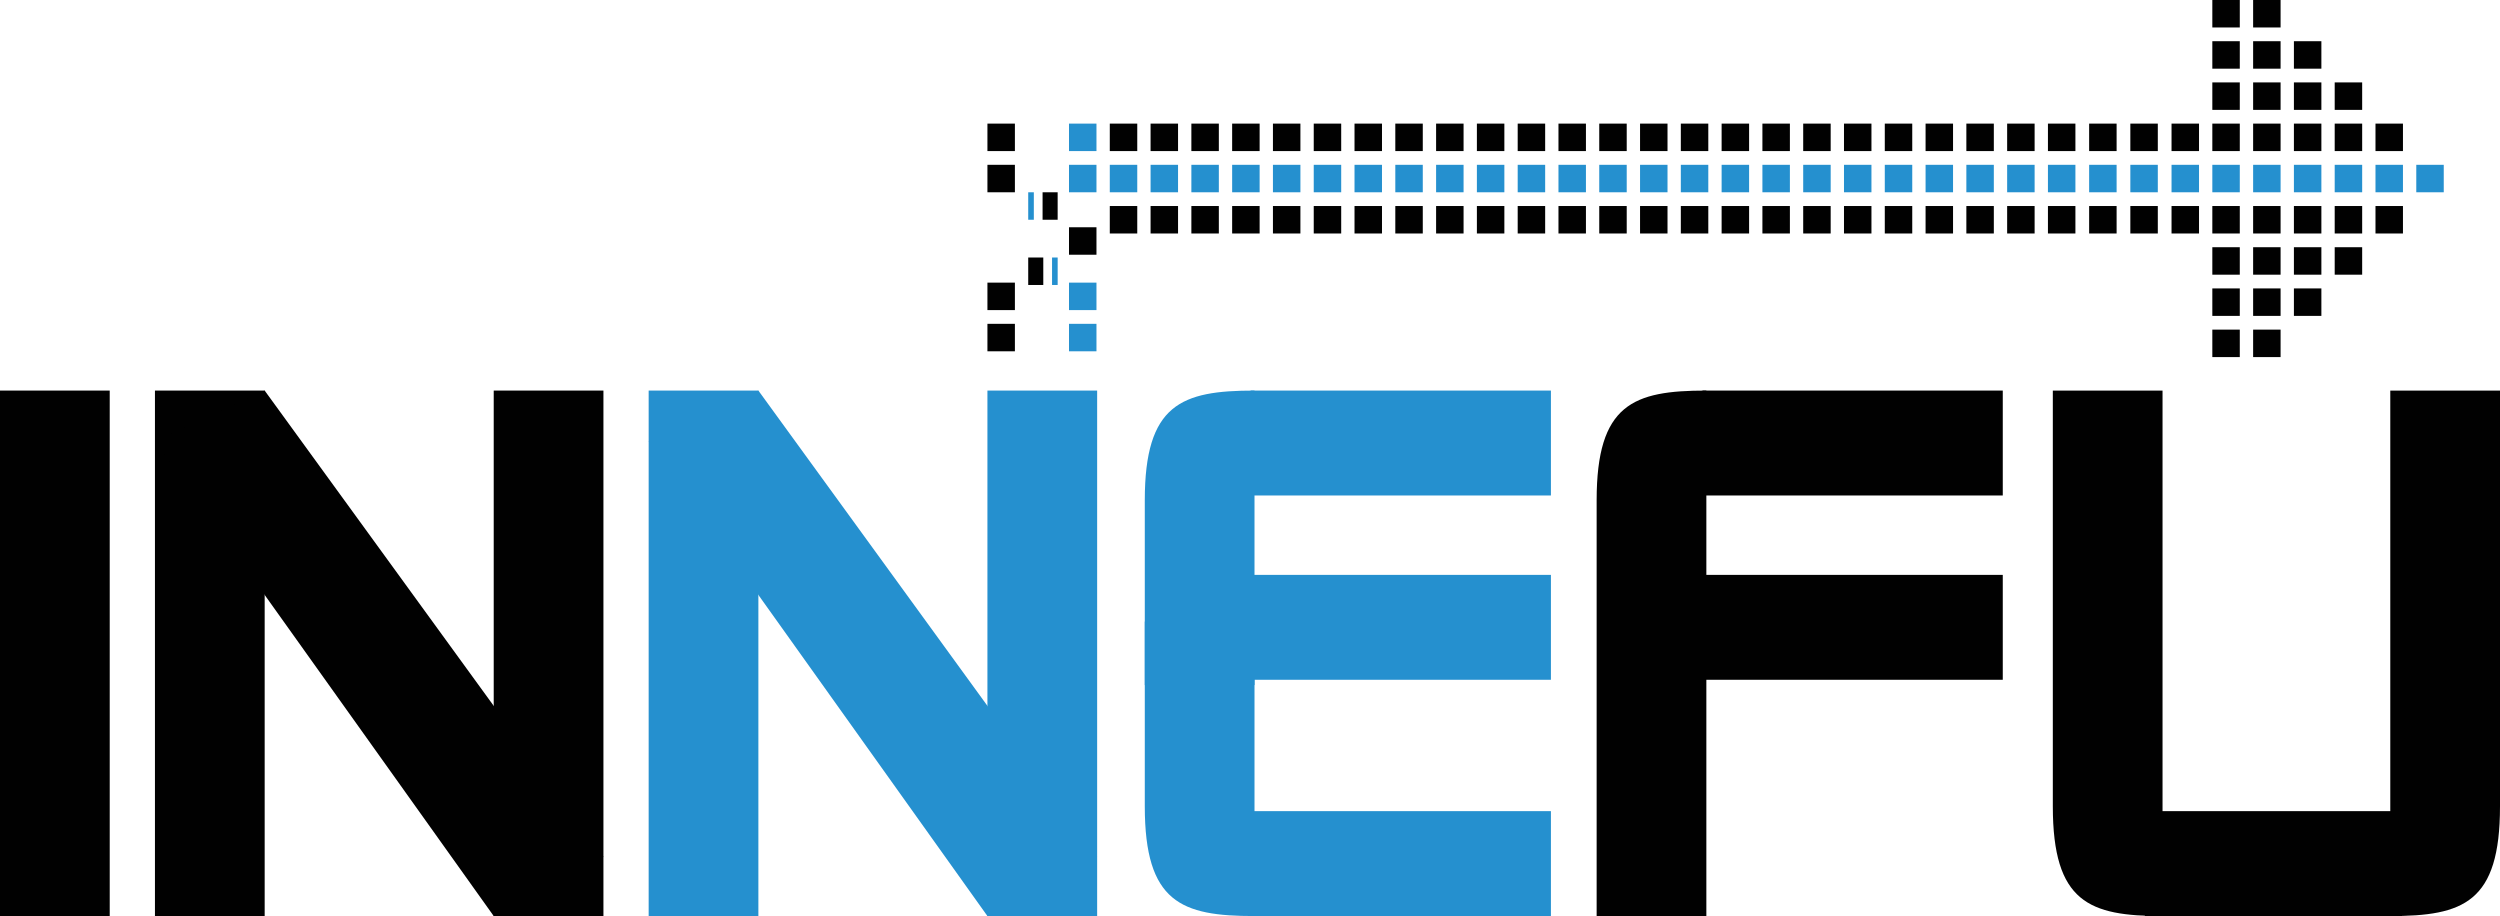 <?xml version="1.0" encoding="utf-8"?>
<!-- Generator: Adobe Illustrator 16.0.0, SVG Export Plug-In . SVG Version: 6.00 Build 0)  -->
<!DOCTYPE svg PUBLIC "-//W3C//DTD SVG 1.1//EN" "http://www.w3.org/Graphics/SVG/1.1/DTD/svg11.dtd">
<svg version="1.1" id="Layer_1" xmlns="http://www.w3.org/2000/svg" xmlns:xlink="http://www.w3.org/1999/xlink" x="0px" y="0px"
	 width="250px" height="91.606px" viewBox="0 0 250 91.606" enable-background="new 0 0 250 91.606" xml:space="preserve">
<g>
	<rect y="39.057" fill="#010101" width="10.972" height="52.548"/>
	<g>
		<rect x="170.25" y="39.057" fill="#010101" width="30.027" height="10.491"/>
		<rect x="170.25" y="57.488" fill="#010101" width="30.027" height="10.49"/>
		<path fill="#010101" d="M159.664,50.029c0-9.624,3.658-10.972,10.971-10.972v52.548h-10.971
			C159.664,91.605,159.664,63.166,159.664,50.029"/>
	</g>
	<g>
		<rect x="125.065" y="39.057" fill="#2590CF" width="30.027" height="10.491"/>
		<rect x="125.065" y="57.488" fill="#2590CF" width="30.027" height="10.49"/>
		<rect x="125.065" y="81.114" fill="#2590CF" width="30.027" height="10.491"/>
		<path fill="#2590CF" d="M114.479,50.029c0-9.624,3.657-10.972,10.972-10.972v29.45h-10.972
			C114.479,68.507,114.479,63.166,114.479,50.029"/>
		<path fill="#2590CF" d="M114.479,80.634c0,9.625,3.657,10.972,10.972,10.972V62.155h-10.972
			C114.479,62.155,114.479,67.497,114.479,80.634"/>
	</g>
	<g>
		<rect x="214.487" y="81.114" fill="#010101" width="25.73" height="10.491"/>
		<path fill="#010101" d="M250,80.633c0,9.624-3.658,10.972-10.972,10.972V39.057H250C250,39.057,250,67.496,250,80.633"/>
		<path fill="#010101" d="M205.282,80.633c0,9.624,3.658,10.972,10.972,10.972V39.057h-10.972
			C205.282,39.057,205.282,67.496,205.282,80.633"/>
	</g>
	<g>
		<rect x="15.495" y="39.057" fill="#010101" width="10.972" height="52.548"/>
		<polygon fill="#010101" points="60.343,85.687 49.372,91.605 15.495,44.11 26.466,39.057 		"/>
		<rect x="49.372" y="39.057" fill="#010101" width="10.971" height="52.548"/>
	</g>
	<g>
		<rect x="64.866" y="39.057" fill="#2590CF" width="10.972" height="52.548"/>
		<polygon fill="#2590CF" points="109.715,85.687 98.743,91.605 64.866,44.11 75.838,39.057 		"/>
		<rect x="98.743" y="39.057" fill="#2590CF" width="10.972" height="52.548"/>
	</g>
	<g>
		<rect x="102.822" y="19.228" fill="#2590CF" width="0.561" height="2.747"/>
		<rect x="105.205" y="25.751" fill="#2590CF" width="0.561" height="2.747"/>
		<g>
			<g>
				<rect x="110.979" y="16.481" fill="#2590CF" width="2.747" height="2.747"/>
				<rect x="115.058" y="16.481" fill="#2590CF" width="2.747" height="2.747"/>
				<rect x="119.137" y="16.481" fill="#2590CF" width="2.747" height="2.747"/>
				<rect x="123.215" y="16.481" fill="#2590CF" width="2.748" height="2.747"/>
				<rect x="127.294" y="16.481" fill="#2590CF" width="2.747" height="2.747"/>
				<rect x="131.374" y="16.481" fill="#2590CF" width="2.746" height="2.747"/>
				<rect x="135.452" y="16.481" fill="#2590CF" width="2.747" height="2.747"/>
				<rect x="139.531" y="16.481" fill="#2590CF" width="2.747" height="2.747"/>
				<rect x="143.61" y="16.481" fill="#2590CF" width="2.747" height="2.747"/>
				<rect x="147.689" y="16.481" fill="#2590CF" width="2.747" height="2.747"/>
				<rect x="151.769" y="16.481" fill="#2590CF" width="2.747" height="2.747"/>
				<rect x="155.847" y="16.481" fill="#2590CF" width="2.747" height="2.747"/>
				<rect x="159.925" y="16.481" fill="#2590CF" width="2.747" height="2.747"/>
				<rect x="164.005" y="16.481" fill="#2590CF" width="2.746" height="2.747"/>
				<rect x="168.083" y="16.481" fill="#2590CF" width="2.747" height="2.747"/>
				<rect x="172.162" y="16.481" fill="#2590CF" width="2.748" height="2.747"/>
				<rect x="176.241" y="16.481" fill="#2590CF" width="2.748" height="2.747"/>
				<rect x="180.32" y="16.481" fill="#2590CF" width="2.748" height="2.747"/>
				<rect x="184.399" y="16.481" fill="#2590CF" width="2.746" height="2.747"/>
				<rect x="188.479" y="16.481" fill="#2590CF" width="2.746" height="2.747"/>
				<rect x="192.558" y="16.481" fill="#2590CF" width="2.746" height="2.747"/>
				<rect x="196.636" y="16.481" fill="#2590CF" width="2.747" height="2.747"/>
				<rect x="200.715" y="16.481" fill="#2590CF" width="2.747" height="2.747"/>
				<rect x="204.794" y="16.481" fill="#2590CF" width="2.747" height="2.747"/>
				<rect x="221.233" y="16.481" fill="#2590CF" width="2.746" height="2.747"/>
				<rect x="225.313" y="16.481" fill="#2590CF" width="2.746" height="2.747"/>
				<rect x="229.391" y="16.481" fill="#2590CF" width="2.747" height="2.747"/>
				<rect x="233.47" y="16.481" fill="#2590CF" width="2.747" height="2.747"/>
				<rect x="237.549" y="16.481" fill="#2590CF" width="2.747" height="2.747"/>
				<rect x="241.628" y="16.481" fill="#2590CF" width="2.747" height="2.747"/>
			</g>
			<g>
				<rect x="106.9" y="16.481" fill="#2590CF" width="2.747" height="2.747"/>
				<rect x="106.9" y="12.361" fill="#2590CF" width="2.747" height="2.747"/>
				<rect x="106.9" y="32.383" fill="#2590CF" width="2.747" height="2.747"/>
				<rect x="106.9" y="28.263" fill="#2590CF" width="2.747" height="2.747"/>
			</g>
		</g>
	</g>
	<g>
		<rect x="104.258" y="19.228" fill="#010101" width="1.507" height="2.747"/>
		<rect x="102.822" y="25.751" fill="#010101" width="1.507" height="2.747"/>
		<g>
			<rect x="110.979" y="20.602" fill="#010101" width="2.747" height="2.747"/>
			<rect x="115.058" y="20.602" fill="#010101" width="2.747" height="2.747"/>
			<rect x="119.137" y="20.602" fill="#010101" width="2.747" height="2.747"/>
			<rect x="123.215" y="20.602" fill="#010101" width="2.748" height="2.747"/>
			<rect x="127.294" y="20.602" fill="#010101" width="2.747" height="2.747"/>
			<rect x="131.374" y="20.602" fill="#010101" width="2.746" height="2.747"/>
			<rect x="135.452" y="20.602" fill="#010101" width="2.747" height="2.747"/>
			<rect x="139.531" y="20.602" fill="#010101" width="2.747" height="2.747"/>
			<rect x="143.61" y="20.602" fill="#010101" width="2.747" height="2.747"/>
			<rect x="147.689" y="20.602" fill="#010101" width="2.747" height="2.747"/>
			<rect x="151.769" y="20.602" fill="#010101" width="2.747" height="2.747"/>
			<rect x="155.847" y="20.602" fill="#010101" width="2.747" height="2.747"/>
			<rect x="159.925" y="20.602" fill="#010101" width="2.747" height="2.747"/>
			<rect x="164.005" y="20.602" fill="#010101" width="2.746" height="2.747"/>
			<rect x="168.083" y="20.602" fill="#010101" width="2.747" height="2.747"/>
			<rect x="172.162" y="20.602" fill="#010101" width="2.748" height="2.747"/>
			<rect x="176.241" y="20.602" fill="#010101" width="2.748" height="2.747"/>
			<rect x="180.32" y="20.602" fill="#010101" width="2.748" height="2.747"/>
			<rect x="184.399" y="20.602" fill="#010101" width="2.746" height="2.747"/>
			<rect x="188.479" y="20.602" fill="#010101" width="2.746" height="2.747"/>
			<rect x="192.558" y="20.602" fill="#010101" width="2.746" height="2.747"/>
			<rect x="196.636" y="20.602" fill="#010101" width="2.747" height="2.747"/>
			<rect x="200.715" y="20.602" fill="#010101" width="2.747" height="2.747"/>
			<rect x="204.794" y="20.602" fill="#010101" width="2.747" height="2.747"/>
			<rect x="221.233" y="20.602" fill="#010101" width="2.746" height="2.747"/>
			<rect x="225.313" y="20.602" fill="#010101" width="2.746" height="2.747"/>
			<rect x="229.391" y="20.602" fill="#010101" width="2.747" height="2.747"/>
			<rect x="233.47" y="20.602" fill="#010101" width="2.747" height="2.747"/>
			<rect x="237.549" y="20.602" fill="#010101" width="2.747" height="2.747"/>
			<rect x="221.233" y="24.722" fill="#010101" width="2.746" height="2.747"/>
			<rect x="225.313" y="24.722" fill="#010101" width="2.746" height="2.747"/>
			<rect x="229.391" y="24.722" fill="#010101" width="2.747" height="2.747"/>
			<rect x="233.47" y="24.722" fill="#010101" width="2.747" height="2.747"/>
			<rect x="221.233" y="28.842" fill="#010101" width="2.746" height="2.747"/>
			<rect x="225.313" y="28.842" fill="#010101" width="2.746" height="2.747"/>
			<rect x="229.391" y="28.842" fill="#010101" width="2.747" height="2.747"/>
			<rect x="221.233" y="32.962" fill="#010101" width="2.746" height="2.747"/>
			<rect x="225.313" y="32.962" fill="#010101" width="2.746" height="2.747"/>
			<rect x="98.743" y="16.481" fill="#010101" width="2.747" height="2.747"/>
			<rect x="106.9" y="22.726" fill="#010101" width="2.747" height="2.747"/>
			<rect x="98.743" y="12.361" fill="#010101" width="2.747" height="2.747"/>
			<rect x="98.743" y="32.383" fill="#010101" width="2.747" height="2.747"/>
			<rect x="98.743" y="28.263" fill="#010101" width="2.747" height="2.747"/>
			<g>
				<rect x="110.979" y="12.361" fill="#010101" width="2.747" height="2.747"/>
				<rect x="115.058" y="12.361" fill="#010101" width="2.747" height="2.747"/>
				<rect x="119.137" y="12.361" fill="#010101" width="2.747" height="2.747"/>
				<rect x="123.215" y="12.361" fill="#010101" width="2.748" height="2.747"/>
				<rect x="127.294" y="12.361" fill="#010101" width="2.747" height="2.747"/>
				<rect x="131.374" y="12.361" fill="#010101" width="2.746" height="2.747"/>
				<rect x="135.452" y="12.361" fill="#010101" width="2.747" height="2.747"/>
				<rect x="139.531" y="12.361" fill="#010101" width="2.747" height="2.747"/>
				<rect x="143.61" y="12.361" fill="#010101" width="2.747" height="2.747"/>
				<rect x="147.689" y="12.361" fill="#010101" width="2.747" height="2.747"/>
				<rect x="151.769" y="12.361" fill="#010101" width="2.747" height="2.747"/>
				<rect x="155.847" y="12.361" fill="#010101" width="2.747" height="2.747"/>
				<rect x="159.925" y="12.361" fill="#010101" width="2.747" height="2.747"/>
				<rect x="164.005" y="12.361" fill="#010101" width="2.746" height="2.747"/>
				<rect x="168.083" y="12.361" fill="#010101" width="2.747" height="2.747"/>
				<rect x="172.162" y="12.361" fill="#010101" width="2.748" height="2.747"/>
				<rect x="176.241" y="12.361" fill="#010101" width="2.748" height="2.747"/>
				<rect x="180.32" y="12.361" fill="#010101" width="2.748" height="2.747"/>
				<rect x="184.399" y="12.361" fill="#010101" width="2.746" height="2.747"/>
				<rect x="188.479" y="12.361" fill="#010101" width="2.746" height="2.747"/>
				<rect x="192.558" y="12.361" fill="#010101" width="2.746" height="2.747"/>
				<rect x="196.636" y="12.361" fill="#010101" width="2.747" height="2.747"/>
				<rect x="200.715" y="12.361" fill="#010101" width="2.747" height="2.747"/>
				<rect x="204.794" y="12.361" fill="#010101" width="2.747" height="2.747"/>
				<rect x="208.914" y="16.481" fill="#2590CF" width="2.747" height="2.747"/>
				<rect x="208.914" y="20.602" fill="#010101" width="2.747" height="2.747"/>
				<rect x="208.914" y="12.361" fill="#010101" width="2.747" height="2.747"/>
				<rect x="213.034" y="16.481" fill="#2590CF" width="2.747" height="2.747"/>
				<rect x="213.034" y="20.602" fill="#010101" width="2.747" height="2.747"/>
				<rect x="213.034" y="12.361" fill="#010101" width="2.747" height="2.747"/>
				<rect x="217.154" y="16.481" fill="#2590CF" width="2.748" height="2.747"/>
				<rect x="217.154" y="20.602" fill="#010101" width="2.748" height="2.747"/>
				<rect x="217.154" y="12.361" fill="#010101" width="2.748" height="2.747"/>
				<rect x="221.233" y="12.361" fill="#010101" width="2.746" height="2.747"/>
				<rect x="225.313" y="12.361" fill="#010101" width="2.746" height="2.747"/>
				<rect x="229.391" y="12.361" fill="#010101" width="2.747" height="2.747"/>
				<rect x="233.47" y="12.361" fill="#010101" width="2.747" height="2.747"/>
				<rect x="237.549" y="12.361" fill="#010101" width="2.747" height="2.747"/>
				<rect x="221.233" y="8.241" fill="#010101" width="2.746" height="2.747"/>
				<rect x="225.313" y="8.241" fill="#010101" width="2.746" height="2.747"/>
				<rect x="229.391" y="8.241" fill="#010101" width="2.747" height="2.747"/>
				<rect x="233.47" y="8.241" fill="#010101" width="2.747" height="2.747"/>
				<rect x="221.233" y="4.121" fill="#010101" width="2.746" height="2.747"/>
				<rect x="225.313" y="4.121" fill="#010101" width="2.746" height="2.747"/>
				<rect x="229.391" y="4.121" fill="#010101" width="2.747" height="2.747"/>
				<rect x="221.233" fill="#010101" width="2.746" height="2.747"/>
				<rect x="225.313" fill="#010101" width="2.746" height="2.747"/>
			</g>
		</g>
	</g>
</g>
</svg>
